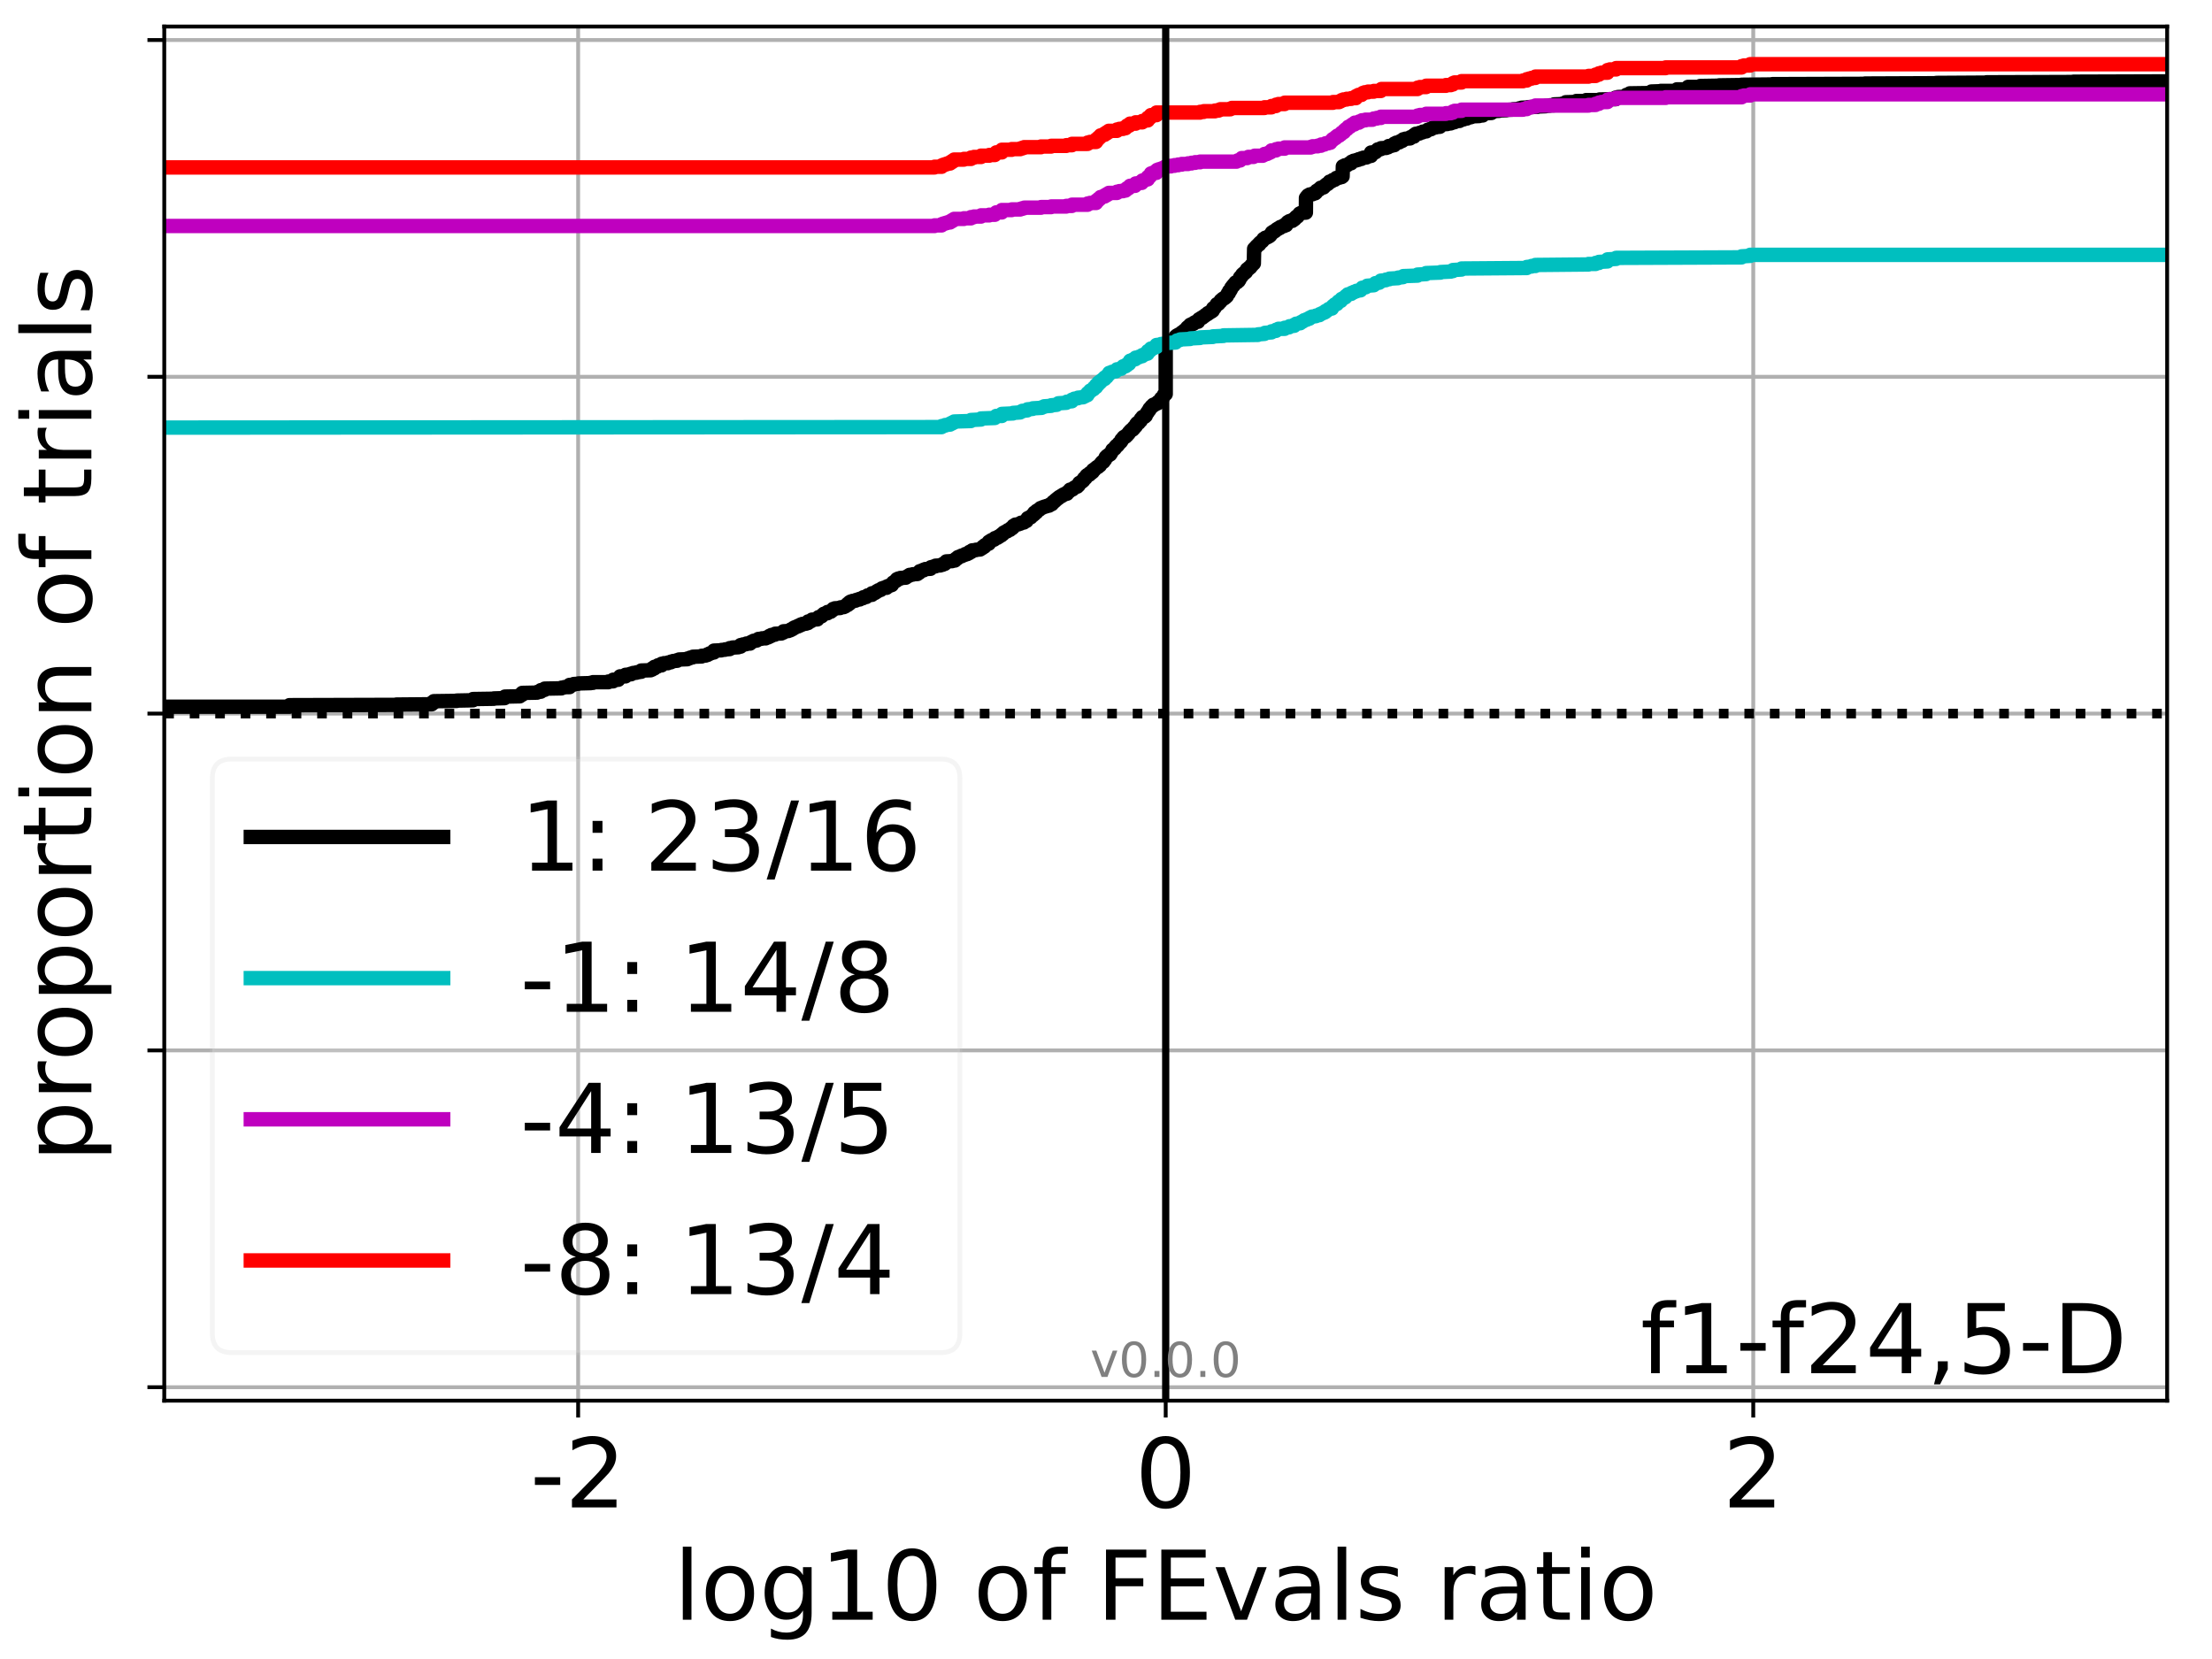 <?xml version="1.0" encoding="utf-8" standalone="no"?>
<!DOCTYPE svg PUBLIC "-//W3C//DTD SVG 1.1//EN"
  "http://www.w3.org/Graphics/SVG/1.1/DTD/svg11.dtd">
<!-- Created with matplotlib (http://matplotlib.org/) -->
<svg height="345pt" version="1.1" viewBox="0 0 460 345" width="460pt" xmlns="http://www.w3.org/2000/svg" xmlns:xlink="http://www.w3.org/1999/xlink">
 <defs>
  <style type="text/css">
*{stroke-linecap:butt;stroke-linejoin:round;}
  </style>
 </defs>
 <g id="figure_1">
  <g id="patch_1">
   <path d="M 0 345.6 
L 460.8 345.6 
L 460.8 0 
L 0 0 
z
" style="fill:#ffffff;"/>
  </g>
  <g id="axes_1">
   <g id="patch_2">
    <path d="M 34.16 291.28 
L 450.672 291.28 
L 450.672 5.52 
L 34.16 5.52 
z
" style="fill:#ffffff;"/>
   </g>
   <g id="matplotlib.axis_1">
    <g id="xtick_1">
     <g id="line2d_1">
      <path clip-path="url(#pae21852cec)" d="M 120.23 291.28 
L 120.23 5.52 
" style="fill:none;stroke:#b0b0b0;stroke-linecap:square;stroke-width:0.8;"/>
     </g>
     <g id="line2d_2">
      <defs>
       <path d="M 0 0 
L 0 3.5 
" id="mc15aceddc5" style="stroke:#000000;stroke-width:0.8;"/>
      </defs>
      <g>
       <use style="stroke:#000000;stroke-width:0.8;" x="120.23" xlink:href="#mc15aceddc5" y="291.28"/>
      </g>
     </g>
     <g id="text_1">
      <!-- -2 -->
      <defs>
       <path d="M 4.891 31.391 
L 31.203 31.391 
L 31.203 23.391 
L 4.891 23.391 
z
" id="DejaVuSans-2d"/>
       <path d="M 19.188 8.297 
L 53.609 8.297 
L 53.609 0 
L 7.328 0 
L 7.328 8.297 
Q 12.938 14.109 22.625 23.891 
Q 32.328 33.688 34.812 36.531 
Q 39.547 41.844 41.422 45.531 
Q 43.312 49.219 43.312 52.781 
Q 43.312 58.594 39.234 62.25 
Q 35.156 65.922 28.609 65.922 
Q 23.969 65.922 18.812 64.312 
Q 13.672 62.703 7.812 59.422 
L 7.812 69.391 
Q 13.766 71.781 18.938 73 
Q 24.125 74.219 28.422 74.219 
Q 39.75 74.219 46.484 68.547 
Q 53.219 62.891 53.219 53.422 
Q 53.219 48.922 51.531 44.891 
Q 49.859 40.875 45.406 35.406 
Q 44.188 33.984 37.641 27.219 
Q 31.109 20.453 19.188 8.297 
z
" id="DejaVuSans-32"/>
      </defs>
      <g transform="translate(110.26 313.477)scale(0.2 -0.2)">
       <use xlink:href="#DejaVuSans-2d"/>
       <use x="36.084" xlink:href="#DejaVuSans-32"/>
      </g>
     </g>
    </g>
    <g id="xtick_2">
     <g id="line2d_3">
      <path clip-path="url(#pae21852cec)" d="M 242.416 291.28 
L 242.416 5.52 
" style="fill:none;stroke:#b0b0b0;stroke-linecap:square;stroke-width:0.8;"/>
     </g>
     <g id="line2d_4">
      <g>
       <use style="stroke:#000000;stroke-width:0.8;" x="242.416" xlink:href="#mc15aceddc5" y="291.28"/>
      </g>
     </g>
     <g id="text_2">
      <!-- 0 -->
      <defs>
       <path d="M 31.781 66.406 
Q 24.172 66.406 20.328 58.906 
Q 16.5 51.422 16.5 36.375 
Q 16.5 21.391 20.328 13.891 
Q 24.172 6.391 31.781 6.391 
Q 39.453 6.391 43.281 13.891 
Q 47.125 21.391 47.125 36.375 
Q 47.125 51.422 43.281 58.906 
Q 39.453 66.406 31.781 66.406 
z
M 31.781 74.219 
Q 44.047 74.219 50.516 64.516 
Q 56.984 54.828 56.984 36.375 
Q 56.984 17.969 50.516 8.266 
Q 44.047 -1.422 31.781 -1.422 
Q 19.531 -1.422 13.062 8.266 
Q 6.594 17.969 6.594 36.375 
Q 6.594 54.828 13.062 64.516 
Q 19.531 74.219 31.781 74.219 
z
" id="DejaVuSans-30"/>
      </defs>
      <g transform="translate(236.054 313.477)scale(0.2 -0.2)">
       <use xlink:href="#DejaVuSans-30"/>
      </g>
     </g>
    </g>
    <g id="xtick_3">
     <g id="line2d_5">
      <path clip-path="url(#pae21852cec)" d="M 364.602 291.28 
L 364.602 5.52 
" style="fill:none;stroke:#b0b0b0;stroke-linecap:square;stroke-width:0.8;"/>
     </g>
     <g id="line2d_6">
      <g>
       <use style="stroke:#000000;stroke-width:0.8;" x="364.602" xlink:href="#mc15aceddc5" y="291.28"/>
      </g>
     </g>
     <g id="text_3">
      <!-- 2 -->
      <g transform="translate(358.239 313.477)scale(0.2 -0.2)">
       <use xlink:href="#DejaVuSans-32"/>
      </g>
     </g>
    </g>
    <g id="text_4">
     <!-- log10 of FEvals ratio -->
     <defs>
      <path d="M 9.422 75.984 
L 18.406 75.984 
L 18.406 0 
L 9.422 0 
z
" id="DejaVuSans-6c"/>
      <path d="M 30.609 48.391 
Q 23.391 48.391 19.188 42.75 
Q 14.984 37.109 14.984 27.297 
Q 14.984 17.484 19.156 11.844 
Q 23.344 6.203 30.609 6.203 
Q 37.797 6.203 41.984 11.859 
Q 46.188 17.531 46.188 27.297 
Q 46.188 37.016 41.984 42.703 
Q 37.797 48.391 30.609 48.391 
z
M 30.609 56 
Q 42.328 56 49.016 48.375 
Q 55.719 40.766 55.719 27.297 
Q 55.719 13.875 49.016 6.219 
Q 42.328 -1.422 30.609 -1.422 
Q 18.844 -1.422 12.172 6.219 
Q 5.516 13.875 5.516 27.297 
Q 5.516 40.766 12.172 48.375 
Q 18.844 56 30.609 56 
z
" id="DejaVuSans-6f"/>
      <path d="M 45.406 27.984 
Q 45.406 37.75 41.375 43.109 
Q 37.359 48.484 30.078 48.484 
Q 22.859 48.484 18.828 43.109 
Q 14.797 37.75 14.797 27.984 
Q 14.797 18.266 18.828 12.891 
Q 22.859 7.516 30.078 7.516 
Q 37.359 7.516 41.375 12.891 
Q 45.406 18.266 45.406 27.984 
z
M 54.391 6.781 
Q 54.391 -7.172 48.188 -13.984 
Q 42 -20.797 29.203 -20.797 
Q 24.469 -20.797 20.266 -20.094 
Q 16.062 -19.391 12.109 -17.922 
L 12.109 -9.188 
Q 16.062 -11.328 19.922 -12.344 
Q 23.781 -13.375 27.781 -13.375 
Q 36.625 -13.375 41.016 -8.766 
Q 45.406 -4.156 45.406 5.172 
L 45.406 9.625 
Q 42.625 4.781 38.281 2.391 
Q 33.938 0 27.875 0 
Q 17.828 0 11.672 7.656 
Q 5.516 15.328 5.516 27.984 
Q 5.516 40.672 11.672 48.328 
Q 17.828 56 27.875 56 
Q 33.938 56 38.281 53.609 
Q 42.625 51.219 45.406 46.391 
L 45.406 54.688 
L 54.391 54.688 
z
" id="DejaVuSans-67"/>
      <path d="M 12.406 8.297 
L 28.516 8.297 
L 28.516 63.922 
L 10.984 60.406 
L 10.984 69.391 
L 28.422 72.906 
L 38.281 72.906 
L 38.281 8.297 
L 54.391 8.297 
L 54.391 0 
L 12.406 0 
z
" id="DejaVuSans-31"/>
      <path id="DejaVuSans-20"/>
      <path d="M 37.109 75.984 
L 37.109 68.5 
L 28.516 68.5 
Q 23.688 68.5 21.797 66.547 
Q 19.922 64.594 19.922 59.516 
L 19.922 54.688 
L 34.719 54.688 
L 34.719 47.703 
L 19.922 47.703 
L 19.922 0 
L 10.891 0 
L 10.891 47.703 
L 2.297 47.703 
L 2.297 54.688 
L 10.891 54.688 
L 10.891 58.5 
Q 10.891 67.625 15.141 71.797 
Q 19.391 75.984 28.609 75.984 
z
" id="DejaVuSans-66"/>
      <path d="M 9.812 72.906 
L 51.703 72.906 
L 51.703 64.594 
L 19.672 64.594 
L 19.672 43.109 
L 48.578 43.109 
L 48.578 34.812 
L 19.672 34.812 
L 19.672 0 
L 9.812 0 
z
" id="DejaVuSans-46"/>
      <path d="M 9.812 72.906 
L 55.906 72.906 
L 55.906 64.594 
L 19.672 64.594 
L 19.672 43.016 
L 54.391 43.016 
L 54.391 34.719 
L 19.672 34.719 
L 19.672 8.297 
L 56.781 8.297 
L 56.781 0 
L 9.812 0 
z
" id="DejaVuSans-45"/>
      <path d="M 2.984 54.688 
L 12.5 54.688 
L 29.594 8.797 
L 46.688 54.688 
L 56.203 54.688 
L 35.688 0 
L 23.484 0 
z
" id="DejaVuSans-76"/>
      <path d="M 34.281 27.484 
Q 23.391 27.484 19.188 25 
Q 14.984 22.516 14.984 16.5 
Q 14.984 11.719 18.141 8.906 
Q 21.297 6.109 26.703 6.109 
Q 34.188 6.109 38.703 11.406 
Q 43.219 16.703 43.219 25.484 
L 43.219 27.484 
z
M 52.203 31.203 
L 52.203 0 
L 43.219 0 
L 43.219 8.297 
Q 40.141 3.328 35.547 0.953 
Q 30.953 -1.422 24.312 -1.422 
Q 15.922 -1.422 10.953 3.297 
Q 6 8.016 6 15.922 
Q 6 25.141 12.172 29.828 
Q 18.359 34.516 30.609 34.516 
L 43.219 34.516 
L 43.219 35.406 
Q 43.219 41.609 39.141 45 
Q 35.062 48.391 27.688 48.391 
Q 23 48.391 18.547 47.266 
Q 14.109 46.141 10.016 43.891 
L 10.016 52.203 
Q 14.938 54.109 19.578 55.047 
Q 24.219 56 28.609 56 
Q 40.484 56 46.344 49.844 
Q 52.203 43.703 52.203 31.203 
z
" id="DejaVuSans-61"/>
      <path d="M 44.281 53.078 
L 44.281 44.578 
Q 40.484 46.531 36.375 47.5 
Q 32.281 48.484 27.875 48.484 
Q 21.188 48.484 17.844 46.438 
Q 14.5 44.391 14.5 40.281 
Q 14.5 37.156 16.891 35.375 
Q 19.281 33.594 26.516 31.984 
L 29.594 31.297 
Q 39.156 29.25 43.188 25.516 
Q 47.219 21.781 47.219 15.094 
Q 47.219 7.469 41.188 3.016 
Q 35.156 -1.422 24.609 -1.422 
Q 20.219 -1.422 15.453 -0.562 
Q 10.688 0.297 5.422 2 
L 5.422 11.281 
Q 10.406 8.688 15.234 7.391 
Q 20.062 6.109 24.812 6.109 
Q 31.156 6.109 34.562 8.281 
Q 37.984 10.453 37.984 14.406 
Q 37.984 18.062 35.516 20.016 
Q 33.062 21.969 24.703 23.781 
L 21.578 24.516 
Q 13.234 26.266 9.516 29.906 
Q 5.812 33.547 5.812 39.891 
Q 5.812 47.609 11.281 51.797 
Q 16.75 56 26.812 56 
Q 31.781 56 36.172 55.266 
Q 40.578 54.547 44.281 53.078 
z
" id="DejaVuSans-73"/>
      <path d="M 41.109 46.297 
Q 39.594 47.172 37.812 47.578 
Q 36.031 48 33.891 48 
Q 26.266 48 22.188 43.047 
Q 18.109 38.094 18.109 28.812 
L 18.109 0 
L 9.078 0 
L 9.078 54.688 
L 18.109 54.688 
L 18.109 46.188 
Q 20.953 51.172 25.484 53.578 
Q 30.031 56 36.531 56 
Q 37.453 56 38.578 55.875 
Q 39.703 55.766 41.062 55.516 
z
" id="DejaVuSans-72"/>
      <path d="M 18.312 70.219 
L 18.312 54.688 
L 36.812 54.688 
L 36.812 47.703 
L 18.312 47.703 
L 18.312 18.016 
Q 18.312 11.328 20.141 9.422 
Q 21.969 7.516 27.594 7.516 
L 36.812 7.516 
L 36.812 0 
L 27.594 0 
Q 17.188 0 13.234 3.875 
Q 9.281 7.766 9.281 18.016 
L 9.281 47.703 
L 2.688 47.703 
L 2.688 54.688 
L 9.281 54.688 
L 9.281 70.219 
z
" id="DejaVuSans-74"/>
      <path d="M 9.422 54.688 
L 18.406 54.688 
L 18.406 0 
L 9.422 0 
z
M 9.422 75.984 
L 18.406 75.984 
L 18.406 64.594 
L 9.422 64.594 
z
" id="DejaVuSans-69"/>
     </defs>
     <g transform="translate(140.111 336.833)scale(0.2 -0.2)">
      <use xlink:href="#DejaVuSans-6c"/>
      <use x="27.783" xlink:href="#DejaVuSans-6f"/>
      <use x="88.965" xlink:href="#DejaVuSans-67"/>
      <use x="152.441" xlink:href="#DejaVuSans-31"/>
      <use x="216.064" xlink:href="#DejaVuSans-30"/>
      <use x="279.688" xlink:href="#DejaVuSans-20"/>
      <use x="311.475" xlink:href="#DejaVuSans-6f"/>
      <use x="372.656" xlink:href="#DejaVuSans-66"/>
      <use x="407.861" xlink:href="#DejaVuSans-20"/>
      <use x="439.648" xlink:href="#DejaVuSans-46"/>
      <use x="497.168" xlink:href="#DejaVuSans-45"/>
      <use x="560.352" xlink:href="#DejaVuSans-76"/>
      <use x="619.531" xlink:href="#DejaVuSans-61"/>
      <use x="680.811" xlink:href="#DejaVuSans-6c"/>
      <use x="708.594" xlink:href="#DejaVuSans-73"/>
      <use x="760.693" xlink:href="#DejaVuSans-20"/>
      <use x="792.48" xlink:href="#DejaVuSans-72"/>
      <use x="833.594" xlink:href="#DejaVuSans-61"/>
      <use x="894.873" xlink:href="#DejaVuSans-74"/>
      <use x="934.082" xlink:href="#DejaVuSans-69"/>
      <use x="961.865" xlink:href="#DejaVuSans-6f"/>
     </g>
    </g>
   </g>
   <g id="matplotlib.axis_2">
    <g id="ytick_1">
     <g id="line2d_7">
      <path clip-path="url(#pae21852cec)" d="M 34.16 288.478 
L 450.672 288.478 
" style="fill:none;stroke:#b0b0b0;stroke-linecap:square;stroke-width:0.8;"/>
     </g>
     <g id="line2d_8">
      <defs>
       <path d="M 0 0 
L -3.5 0 
" id="m5c011d29ac" style="stroke:#000000;stroke-width:0.8;"/>
      </defs>
      <g>
       <use style="stroke:#000000;stroke-width:0.8;" x="34.16" xlink:href="#m5c011d29ac" y="288.478"/>
      </g>
     </g>
    </g>
    <g id="ytick_2">
     <g id="line2d_9">
      <path clip-path="url(#pae21852cec)" d="M 34.16 218.439 
L 450.672 218.439 
" style="fill:none;stroke:#b0b0b0;stroke-linecap:square;stroke-width:0.8;"/>
     </g>
     <g id="line2d_10">
      <g>
       <use style="stroke:#000000;stroke-width:0.8;" x="34.16" xlink:href="#m5c011d29ac" y="218.439"/>
      </g>
     </g>
    </g>
    <g id="ytick_3">
     <g id="line2d_11">
      <path clip-path="url(#pae21852cec)" d="M 34.16 148.4 
L 450.672 148.4 
" style="fill:none;stroke:#b0b0b0;stroke-linecap:square;stroke-width:0.8;"/>
     </g>
     <g id="line2d_12">
      <g>
       <use style="stroke:#000000;stroke-width:0.8;" x="34.16" xlink:href="#m5c011d29ac" y="148.4"/>
      </g>
     </g>
    </g>
    <g id="ytick_4">
     <g id="line2d_13">
      <path clip-path="url(#pae21852cec)" d="M 34.16 78.361 
L 450.672 78.361 
" style="fill:none;stroke:#b0b0b0;stroke-linecap:square;stroke-width:0.8;"/>
     </g>
     <g id="line2d_14">
      <g>
       <use style="stroke:#000000;stroke-width:0.8;" x="34.16" xlink:href="#m5c011d29ac" y="78.361"/>
      </g>
     </g>
    </g>
    <g id="ytick_5">
     <g id="line2d_15">
      <path clip-path="url(#pae21852cec)" d="M 34.16 8.322 
L 450.672 8.322 
" style="fill:none;stroke:#b0b0b0;stroke-linecap:square;stroke-width:0.8;"/>
     </g>
     <g id="line2d_16">
      <g>
       <use style="stroke:#000000;stroke-width:0.8;" x="34.16" xlink:href="#m5c011d29ac" y="8.322"/>
      </g>
     </g>
    </g>
    <g id="text_5">
     <!-- proportion of trials -->
     <defs>
      <path d="M 18.109 8.203 
L 18.109 -20.797 
L 9.078 -20.797 
L 9.078 54.688 
L 18.109 54.688 
L 18.109 46.391 
Q 20.953 51.266 25.266 53.625 
Q 29.594 56 35.594 56 
Q 45.562 56 51.781 48.094 
Q 58.016 40.188 58.016 27.297 
Q 58.016 14.406 51.781 6.484 
Q 45.562 -1.422 35.594 -1.422 
Q 29.594 -1.422 25.266 0.953 
Q 20.953 3.328 18.109 8.203 
z
M 48.688 27.297 
Q 48.688 37.203 44.609 42.844 
Q 40.531 48.484 33.406 48.484 
Q 26.266 48.484 22.188 42.844 
Q 18.109 37.203 18.109 27.297 
Q 18.109 17.391 22.188 11.75 
Q 26.266 6.109 33.406 6.109 
Q 40.531 6.109 44.609 11.75 
Q 48.688 17.391 48.688 27.297 
z
" id="DejaVuSans-70"/>
      <path d="M 54.891 33.016 
L 54.891 0 
L 45.906 0 
L 45.906 32.719 
Q 45.906 40.484 42.875 44.328 
Q 39.844 48.188 33.797 48.188 
Q 26.516 48.188 22.312 43.547 
Q 18.109 38.922 18.109 30.906 
L 18.109 0 
L 9.078 0 
L 9.078 54.688 
L 18.109 54.688 
L 18.109 46.188 
Q 21.344 51.125 25.703 53.562 
Q 30.078 56 35.797 56 
Q 45.219 56 50.047 50.172 
Q 54.891 44.344 54.891 33.016 
z
" id="DejaVuSans-6e"/>
     </defs>
     <g transform="translate(19.001 241.628)rotate(-90)scale(0.2 -0.2)">
      <use xlink:href="#DejaVuSans-70"/>
      <use x="63.477" xlink:href="#DejaVuSans-72"/>
      <use x="104.559" xlink:href="#DejaVuSans-6f"/>
      <use x="165.74" xlink:href="#DejaVuSans-70"/>
      <use x="229.217" xlink:href="#DejaVuSans-6f"/>
      <use x="290.398" xlink:href="#DejaVuSans-72"/>
      <use x="331.512" xlink:href="#DejaVuSans-74"/>
      <use x="370.721" xlink:href="#DejaVuSans-69"/>
      <use x="398.504" xlink:href="#DejaVuSans-6f"/>
      <use x="459.686" xlink:href="#DejaVuSans-6e"/>
      <use x="523.064" xlink:href="#DejaVuSans-20"/>
      <use x="554.852" xlink:href="#DejaVuSans-6f"/>
      <use x="616.033" xlink:href="#DejaVuSans-66"/>
      <use x="651.238" xlink:href="#DejaVuSans-20"/>
      <use x="683.025" xlink:href="#DejaVuSans-74"/>
      <use x="722.234" xlink:href="#DejaVuSans-72"/>
      <use x="763.348" xlink:href="#DejaVuSans-69"/>
      <use x="791.131" xlink:href="#DejaVuSans-61"/>
      <use x="852.41" xlink:href="#DejaVuSans-6c"/>
      <use x="880.193" xlink:href="#DejaVuSans-73"/>
     </g>
    </g>
   </g>
   <g id="line2d_17">
    <path clip-path="url(#pae21852cec)" d="M 34.16 146.966 
L 60.193 146.966 
L 60.193 146.902 
L 60.193 146.647 
L 82.408 146.583 
L 82.408 146.52 
L 89.787 146.456 
L 89.787 146.137 
L 90.212 146.137 
L 90.212 146.073 
L 90.212 145.818 
L 94.981 145.755 
L 94.981 145.691 
L 98.363 145.627 
L 98.363 145.372 
L 102.693 145.308 
L 102.693 145.245 
L 104.932 145.181 
L 105.006 144.862 
L 108.094 144.798 
L 108.178 144.48 
L 108.603 144.48 
L 108.603 144.416 
L 108.603 144.097 
L 111.685 144.034 
L 111.685 143.906 
L 112.465 143.842 
L 112.465 143.524 
L 113.269 143.46 
L 113.269 143.205 
L 116.754 143.141 
L 116.754 143.014 
L 117.382 142.95 
L 117.382 142.886 
L 118.435 142.886 
L 118.435 142.822 
L 118.435 142.44 
L 119.318 142.376 
L 119.318 142.249 
L 120.319 142.185 
L 120.319 142.121 
L 122.83 142.057 
L 122.83 141.994 
L 123.322 141.994 
L 123.322 141.93 
L 123.322 141.866 
L 126.485 141.866 
L 126.485 141.802 
L 126.485 141.739 
L 127.512 141.675 
L 127.512 141.356 
L 128.58 141.356 
L 128.58 141.292 
L 128.58 141.038 
L 128.946 140.974 
L 128.946 140.655 
L 130.076 140.655 
L 130.076 140.591 
L 130.076 140.336 
L 130.856 140.273 
L 130.856 140.209 
L 131.255 140.209 
L 131.255 140.145 
L 131.255 140.081 
L 131.66 140.018 
L 131.66 140.018 
L 131.66 139.954 
L 132.349 139.89 
L 132.349 139.826 
L 132.914 139.763 
L 132.914 139.699 
L 133.345 139.699 
L 133.345 139.635 
L 133.345 139.444 
L 135.3 139.38 
L 135.3 139.253 
L 135.614 139.253 
L 135.614 139.189 
L 135.614 138.998 
L 136.092 138.998 
L 136.092 138.934 
L 136.092 138.679 
L 136.744 138.615 
L 136.826 138.36 
L 137.581 138.36 
L 137.581 138.297 
L 137.581 138.042 
L 138.096 137.978 
L 138.096 137.914 
L 138.888 137.914 
L 138.888 137.85 
L 138.888 137.787 
L 139.521 137.723 
L 139.521 137.595 
L 139.982 137.532 
L 139.982 137.468 
L 140.833 137.404 
L 140.833 137.277 
L 141.221 137.213 
L 141.221 137.149 
L 142.933 137.085 
L 142.933 136.958 
L 143.406 136.894 
L 143.501 136.767 
L 144.049 136.703 
L 144.103 136.575 
L 145.903 136.512 
L 145.903 136.384 
L 146.747 136.32 
L 146.747 136.257 
L 147.154 136.193 
L 147.154 136.065 
L 147.522 136.002 
L 147.584 135.874 
L 147.981 135.81 
L 147.981 135.747 
L 148.466 135.683 
L 148.466 135.301 
L 149.993 135.237 
L 149.993 135.173 
L 150.796 135.109 
L 150.796 135.046 
L 151.736 134.982 
L 151.736 134.791 
L 152.341 134.727 
L 152.341 134.663 
L 153.535 134.599 
L 153.535 134.536 
L 154.005 134.472 
L 154.005 134.153 
L 154.483 134.153 
L 154.483 134.089 
L 154.483 134.026 
L 155.167 133.962 
L 155.217 133.834 
L 155.971 133.834 
L 155.971 133.771 
L 156.074 133.579 
L 156.314 133.516 
L 156.314 133.452 
L 156.661 133.388 
L 156.706 133.261 
L 157.368 133.197 
L 157.368 133.069 
L 157.708 133.006 
L 157.708 132.878 
L 158.466 132.814 
L 158.466 132.751 
L 159.224 132.751 
L 159.224 132.687 
L 159.224 132.623 
L 159.723 132.56 
L 159.723 132.496 
L 160.005 132.432 
L 160.005 132.241 
L 160.404 132.241 
L 160.404 132.177 
L 160.404 132.05 
L 161.137 131.986 
L 161.192 131.795 
L 162.494 131.731 
L 162.494 131.603 
L 162.932 131.54 
L 162.932 131.285 
L 163.947 131.221 
L 163.947 131.157 
L 164.293 131.093 
L 164.293 131.03 
L 164.449 131.03 
L 164.449 130.966 
L 164.449 130.902 
L 164.822 130.838 
L 164.899 130.711 
L 165.001 130.711 
L 165.001 130.647 
L 165.001 130.583 
L 165.241 130.583 
L 165.241 130.52 
L 165.241 130.456 
L 165.565 130.392 
L 165.565 130.328 
L 165.975 130.265 
L 165.975 130.137 
L 166.417 130.073 
L 166.517 129.882 
L 166.857 129.882 
L 166.857 129.818 
L 166.857 129.755 
L 167.638 129.691 
L 167.638 129.564 
L 168.037 129.564 
L 168.037 129.5 
L 168.037 129.245 
L 168.669 129.181 
L 168.669 129.181 
L 168.669 129.117 
L 168.853 129.054 
L 168.853 128.862 
L 169.982 128.799 
L 170.065 128.544 
L 170.127 128.544 
L 170.127 128.48 
L 170.214 128.352 
L 170.565 128.289 
L 170.565 128.225 
L 170.862 128.161 
L 170.936 128.034 
L 171.011 128.034 
L 171.011 127.97 
L 171.011 127.906 
L 171.216 127.842 
L 171.216 127.842 
L 171.31 127.651 
L 171.648 127.587 
L 171.648 127.524 
L 172.082 127.524 
L 172.082 127.46 
L 172.082 127.269 
L 172.778 127.205 
L 172.874 127.014 
L 172.985 126.95 
L 172.985 126.886 
L 173.197 126.886 
L 173.197 126.823 
L 173.252 126.631 
L 173.608 126.568 
L 173.608 126.504 
L 174.704 126.44 
L 174.773 126.313 
L 175.471 126.249 
L 175.471 126.185 
L 175.759 126.121 
L 175.759 125.994 
L 176.047 125.93 
L 176.148 125.803 
L 176.302 125.803 
L 176.302 125.739 
L 176.302 125.548 
L 176.65 125.548 
L 176.65 125.484 
L 176.671 125.229 
L 176.891 125.165 
L 176.891 125.101 
L 177.278 125.101 
L 177.278 125.038 
L 177.278 124.974 
L 177.922 124.91 
L 178.002 124.783 
L 178.435 124.719 
L 178.435 124.655 
L 178.794 124.655 
L 178.794 124.591 
L 178.794 124.528 
L 179.2 124.464 
L 179.2 124.4 
L 179.446 124.4 
L 179.446 124.336 
L 179.528 124.209 
L 180.155 124.145 
L 180.253 124.018 
L 180.41 123.954 
L 180.41 123.827 
L 180.885 123.763 
L 180.885 123.699 
L 181.323 123.699 
L 181.323 123.635 
L 181.323 123.38 
L 181.963 123.317 
L 182.057 123.189 
L 182.268 123.125 
L 182.337 122.934 
L 182.684 122.87 
L 182.684 122.743 
L 183.154 122.679 
L 183.197 122.552 
L 183.392 122.488 
L 183.392 122.36 
L 183.774 122.297 
L 183.774 122.233 
L 184.365 122.233 
L 184.365 122.169 
L 184.401 121.978 
L 184.706 121.914 
L 184.706 121.85 
L 185.12 121.787 
L 185.12 121.723 
L 185.462 121.659 
L 185.544 121.468 
L 185.635 121.404 
L 185.71 121.149 
L 185.912 121.086 
L 186.018 120.958 
L 186.161 120.894 
L 186.161 120.831 
L 186.413 120.767 
L 186.517 120.448 
L 186.794 120.384 
L 186.794 120.321 
L 187.244 120.321 
L 187.244 120.257 
L 187.244 120.193 
L 188.373 120.129 
L 188.373 120.002 
L 188.631 119.938 
L 188.631 119.874 
L 188.872 119.811 
L 188.956 119.683 
L 189.153 119.683 
L 189.153 119.619 
L 189.153 119.556 
L 189.81 119.492 
L 189.81 119.428 
L 190.787 119.364 
L 190.884 119.173 
L 191.168 119.109 
L 191.265 118.791 
L 191.643 118.727 
L 191.643 118.663 
L 192.081 118.599 
L 192.081 118.472 
L 192.429 118.408 
L 192.429 118.344 
L 193.498 118.281 
L 193.582 117.962 
L 194.047 117.898 
L 194.047 117.835 
L 194.545 117.771 
L 194.545 117.643 
L 195.54 117.58 
L 195.54 117.516 
L 196.006 117.452 
L 196.111 117.261 
L 196.475 117.261 
L 196.475 117.197 
L 196.535 117.07 
L 196.786 117.006 
L 196.786 116.751 
L 198.002 116.687 
L 198.002 116.623 
L 198.58 116.56 
L 198.673 116.432 
L 198.706 116.432 
L 198.706 116.368 
L 198.801 116.177 
L 199.131 116.113 
L 199.213 115.858 
L 199.549 115.795 
L 199.549 115.731 
L 199.981 115.667 
L 199.981 115.54 
L 200.403 115.476 
L 200.403 115.412 
L 200.744 115.349 
L 200.744 115.221 
L 201.157 115.221 
L 201.157 115.157 
L 201.157 115.094 
L 201.545 115.03 
L 201.602 114.775 
L 201.979 114.775 
L 201.979 114.711 
L 202.023 114.584 
L 202.165 114.52 
L 202.165 114.456 
L 202.955 114.392 
L 202.955 114.329 
L 203.823 114.265 
L 203.839 114.137 
L 204.026 114.137 
L 204.026 114.074 
L 204.026 114.01 
L 204.34 113.946 
L 204.408 113.691 
L 204.722 113.691 
L 204.722 113.627 
L 204.818 113.372 
L 205.116 113.309 
L 205.142 113.181 
L 205.505 113.117 
L 205.505 113.054 
L 205.634 113.054 
L 205.634 112.99 
L 205.634 112.671 
L 206.028 112.607 
L 206.028 112.416 
L 206.268 112.416 
L 206.268 112.353 
L 206.268 112.289 
L 206.738 112.225 
L 206.832 112.098 
L 206.869 112.098 
L 206.869 112.034 
L 206.908 111.906 
L 207.412 111.843 
L 207.508 111.651 
L 207.729 111.651 
L 207.729 111.588 
L 207.729 111.524 
L 207.982 111.46 
L 207.982 111.396 
L 208.246 111.333 
L 208.271 111.141 
L 208.564 111.078 
L 208.615 110.886 
L 208.721 110.823 
L 208.721 110.759 
L 208.979 110.695 
L 209.074 110.568 
L 209.431 110.504 
L 209.524 110.376 
L 209.602 110.313 
L 209.602 110.249 
L 210.029 110.185 
L 210.138 109.994 
L 210.208 109.994 
L 210.208 109.93 
L 210.208 109.866 
L 210.472 109.866 
L 210.472 109.803 
L 210.472 109.739 
L 210.687 109.675 
L 210.739 109.357 
L 211.068 109.293 
L 211.144 109.102 
L 211.772 109.038 
L 211.772 108.974 
L 212.157 108.91 
L 212.157 108.847 
L 212.302 108.847 
L 212.302 108.783 
L 212.302 108.719 
L 212.925 108.655 
L 212.948 108.528 
L 213.138 108.464 
L 213.138 108.4 
L 213.465 108.337 
L 213.564 108.082 
L 213.649 108.082 
L 213.649 108.018 
L 213.713 107.763 
L 213.965 107.699 
L 213.965 107.635 
L 214.362 107.572 
L 214.469 107.38 
L 214.581 107.317 
L 214.628 107.189 
L 214.784 107.189 
L 214.784 107.125 
L 214.808 106.998 
L 215.098 106.934 
L 215.098 106.616 
L 215.525 106.552 
L 215.576 106.233 
L 215.885 106.169 
L 215.9 106.042 
L 216.178 105.978 
L 216.178 105.851 
L 216.392 105.787 
L 216.392 105.787 
L 216.392 105.659 
L 216.763 105.596 
L 216.87 105.468 
L 217.235 105.404 
L 217.235 105.341 
L 217.662 105.277 
L 217.662 105.213 
L 218.155 105.149 
L 218.155 105.086 
L 218.371 105.022 
L 218.371 105.022 
L 218.382 104.894 
L 218.749 104.831 
L 218.789 104.639 
L 218.964 104.576 
L 219.004 104.384 
L 219.255 104.321 
L 219.255 104.257 
L 219.398 104.193 
L 219.466 104.002 
L 219.675 103.938 
L 219.699 103.811 
L 219.909 103.747 
L 219.935 103.62 
L 220.173 103.556 
L 220.264 103.365 
L 220.482 103.301 
L 220.482 103.237 
L 220.772 103.173 
L 220.791 103.046 
L 221.074 102.982 
L 221.097 102.855 
L 221.462 102.791 
L 221.496 102.663 
L 221.902 102.663 
L 221.902 102.6 
L 222.009 102.408 
L 222.106 102.345 
L 222.143 102.217 
L 222.417 102.153 
L 222.509 101.835 
L 223.06 101.771 
L 223.162 101.643 
L 223.209 101.643 
L 223.209 101.58 
L 223.318 101.452 
L 223.538 101.388 
L 223.638 101.261 
L 224.025 101.197 
L 224.025 101.006 
L 224.287 100.942 
L 224.386 100.56 
L 224.448 100.496 
L 224.448 100.432 
L 224.752 100.369 
L 224.837 100.177 
L 225.094 100.114 
L 225.115 99.986 
L 225.303 99.922 
L 225.307 99.731 
L 225.422 99.731 
L 225.422 99.667 
L 225.46 99.476 
L 225.754 99.412 
L 225.838 99.094 
L 225.915 99.03 
L 225.957 98.902 
L 226.115 98.839 
L 226.115 98.775 
L 226.554 98.711 
L 226.637 98.392 
L 227.006 98.329 
L 227.068 98.201 
L 227.238 98.138 
L 227.299 97.755 
L 227.612 97.691 
L 227.665 97.5 
L 227.824 97.436 
L 227.824 97.373 
L 227.95 97.309 
L 228.052 97.181 
L 228.337 97.118 
L 228.337 96.99 
L 228.511 96.926 
L 228.601 96.799 
L 228.73 96.799 
L 228.73 96.735 
L 228.813 96.608 
L 228.896 96.544 
L 228.963 96.353 
L 229.129 96.289 
L 229.177 96.098 
L 229.469 96.034 
L 229.469 95.906 
L 229.596 95.843 
L 229.64 95.651 
L 229.802 95.588 
L 229.893 95.205 
L 229.946 95.205 
L 229.946 95.142 
L 229.946 95.078 
L 230.134 95.014 
L 230.197 94.823 
L 230.48 94.759 
L 230.548 94.568 
L 230.872 94.504 
L 230.893 94.377 
L 230.999 94.313 
L 231.075 94.122 
L 231.143 94.058 
L 231.22 93.803 
L 231.3 93.739 
L 231.344 93.548 
L 231.576 93.484 
L 231.675 93.293 
L 231.822 93.293 
L 231.822 93.229 
L 231.919 92.974 
L 232.128 92.91 
L 232.136 92.719 
L 232.404 92.655 
L 232.475 92.464 
L 232.558 92.464 
L 232.558 92.4 
L 232.663 92.209 
L 232.819 92.146 
L 232.926 91.954 
L 233.086 91.891 
L 233.13 91.699 
L 233.219 91.699 
L 233.219 91.636 
L 233.219 91.444 
L 233.373 91.444 
L 233.373 91.381 
L 233.474 91.189 
L 233.549 91.126 
L 233.59 90.998 
L 233.713 90.934 
L 233.713 90.871 
L 234.094 90.807 
L 234.202 90.552 
L 234.359 90.552 
L 234.359 90.488 
L 234.359 90.424 
L 234.517 90.361 
L 234.56 90.233 
L 234.698 90.169 
L 234.783 89.914 
L 234.916 89.851 
L 235.019 89.723 
L 235.065 89.659 
L 235.065 89.596 
L 235.256 89.532 
L 235.27 89.405 
L 235.564 89.341 
L 235.575 89.15 
L 235.748 89.15 
L 235.748 89.086 
L 235.783 88.895 
L 236.017 88.831 
L 236.104 88.703 
L 236.194 88.64 
L 236.261 88.257 
L 236.399 88.193 
L 236.46 88.002 
L 236.809 87.938 
L 236.852 87.683 
L 237.014 87.62 
L 237.014 87.556 
L 237.213 87.492 
L 237.265 87.11 
L 237.454 87.046 
L 237.497 86.855 
L 237.579 86.855 
L 237.579 86.791 
L 237.579 86.727 
L 238.057 86.663 
L 238.057 86.536 
L 238.268 86.472 
L 238.351 86.154 
L 238.38 86.154 
L 238.38 86.09 
L 238.46 85.962 
L 238.565 85.899 
L 238.58 85.771 
L 238.708 85.707 
L 238.797 85.452 
L 238.848 85.389 
L 238.935 85.261 
L 239.024 85.261 
L 239.024 85.197 
L 239.056 85.006 
L 239.208 84.942 
L 239.291 84.751 
L 239.38 84.751 
L 239.38 84.687 
L 239.488 84.496 
L 239.754 84.432 
L 239.827 84.177 
L 240.234 84.114 
L 240.258 83.986 
L 240.623 83.922 
L 240.623 83.859 
L 240.763 83.859 
L 240.763 83.795 
L 240.791 83.604 
L 241.18 83.54 
L 241.237 83.349 
L 241.298 83.285 
L 241.36 83.094 
L 241.485 83.094 
L 241.485 83.03 
L 241.485 82.839 
L 241.708 82.775 
L 241.731 82.648 
L 241.853 82.648 
L 241.853 82.584 
L 241.944 82.329 
L 242.034 82.265 
L 242.065 82.074 
L 242.237 82.074 
L 242.237 82.01 
L 242.237 81.946 
L 242.416 81.946 
L 242.416 81.883 
L 242.416 71.429 
L 242.92 71.365 
L 242.979 71.237 
L 243.43 71.174 
L 243.512 71.046 
L 243.803 70.982 
L 243.904 70.727 
L 244.014 70.727 
L 244.014 70.664 
L 244.014 70.6 
L 244.135 70.536 
L 244.135 70.472 
L 244.247 70.472 
L 244.247 70.409 
L 244.247 70.345 
L 244.447 70.281 
L 244.506 69.962 
L 244.725 69.899 
L 244.738 69.771 
L 244.982 69.707 
L 245.078 69.58 
L 245.353 69.516 
L 245.353 69.452 
L 245.657 69.389 
L 245.681 69.198 
L 245.851 69.134 
L 245.851 69.07 
L 246.213 69.006 
L 246.241 68.815 
L 246.341 68.815 
L 246.341 68.751 
L 246.341 68.688 
L 246.622 68.624 
L 246.728 68.496 
L 246.799 68.433 
L 246.902 68.114 
L 247.121 68.05 
L 247.121 67.923 
L 247.27 67.859 
L 247.36 67.731 
L 247.485 67.668 
L 247.52 67.54 
L 247.792 67.476 
L 247.792 67.413 
L 248.179 67.349 
L 248.184 67.221 
L 248.351 67.158 
L 248.351 67.094 
L 248.6 67.03 
L 248.6 66.966 
L 249.149 66.903 
L 249.23 66.648 
L 249.296 66.584 
L 249.335 66.393 
L 249.61 66.329 
L 249.61 66.265 
L 249.743 66.202 
L 249.743 66.138 
L 250.049 66.074 
L 250.157 65.883 
L 250.386 65.819 
L 250.495 65.692 
L 250.638 65.628 
L 250.688 65.5 
L 250.928 65.437 
L 250.928 65.373 
L 251.146 65.309 
L 251.188 65.118 
L 251.517 65.054 
L 251.62 64.863 
L 251.946 64.799 
L 251.991 64.672 
L 252.2 64.608 
L 252.289 64.098 
L 252.58 64.034 
L 252.684 63.779 
L 252.788 63.715 
L 252.896 63.524 
L 252.976 63.461 
L 253.042 63.269 
L 253.363 63.206 
L 253.363 63.142 
L 253.49 63.078 
L 253.508 62.951 
L 253.641 62.887 
L 253.679 62.759 
L 253.846 62.696 
L 253.853 62.504 
L 254.032 62.441 
L 254.139 62.249 
L 254.3 62.186 
L 254.3 62.122 
L 254.588 62.058 
L 254.588 61.931 
L 254.847 61.867 
L 254.958 61.676 
L 255.123 61.612 
L 255.231 61.357 
L 255.255 61.293 
L 255.327 61.038 
L 255.537 60.974 
L 255.613 60.528 
L 255.819 60.465 
L 255.884 60.273 
L 255.969 60.21 
L 256.066 59.827 
L 256.15 59.763 
L 256.219 59.636 
L 256.355 59.572 
L 256.355 59.445 
L 256.533 59.381 
L 256.627 59.126 
L 256.767 59.062 
L 256.843 58.935 
L 256.893 58.871 
L 256.934 58.743 
L 257.296 58.68 
L 257.356 58.488 
L 257.587 58.425 
L 257.617 58.233 
L 257.75 58.17 
L 257.856 57.724 
L 257.955 57.724 
L 257.955 57.66 
L 257.955 57.596 
L 258.133 57.532 
L 258.243 57.405 
L 258.278 57.341 
L 258.348 57.086 
L 258.529 57.022 
L 258.549 56.895 
L 258.791 56.831 
L 258.86 56.64 
L 259.094 56.576 
L 259.187 56.257 
L 259.255 56.194 
L 259.325 56.002 
L 259.623 55.939 
L 259.726 55.684 
L 260.012 55.62 
L 260.049 55.492 
L 260.152 55.429 
L 260.229 55.174 
L 260.43 55.11 
L 260.489 54.855 
L 260.742 54.791 
L 260.807 51.732 
L 260.933 51.668 
L 260.993 51.54 
L 261.189 51.477 
L 261.278 51.222 
L 261.446 51.158 
L 261.446 51.094 
L 261.595 51.03 
L 261.604 50.903 
L 261.864 50.839 
L 261.969 50.52 
L 262.17 50.457 
L 262.191 50.329 
L 262.377 50.265 
L 262.377 50.202 
L 262.531 50.138 
L 262.585 49.947 
L 262.721 49.883 
L 262.758 49.692 
L 263.047 49.628 
L 263.139 49.437 
L 263.511 49.373 
L 263.511 49.309 
L 263.761 49.246 
L 263.761 49.182 
L 263.978 49.118 
L 263.978 49.054 
L 264.135 48.991 
L 264.242 48.736 
L 264.393 48.672 
L 264.498 48.353 
L 264.732 48.289 
L 264.777 48.162 
L 265.112 48.098 
L 265.119 47.971 
L 265.343 47.907 
L 265.361 47.779 
L 265.528 47.716 
L 265.528 47.652 
L 265.832 47.588 
L 265.842 47.461 
L 266.199 47.397 
L 266.252 47.206 
L 266.589 47.142 
L 266.589 47.078 
L 267.005 47.014 
L 267.049 46.823 
L 267.475 46.823 
L 267.475 46.759 
L 267.552 46.441 
L 267.737 46.377 
L 267.791 46.186 
L 268.065 46.122 
L 268.114 45.995 
L 268.743 45.931 
L 268.754 45.74 
L 269.025 45.74 
L 269.025 45.676 
L 269.025 45.612 
L 269.272 45.548 
L 269.361 45.293 
L 269.447 45.293 
L 269.447 45.23 
L 269.543 45.102 
L 269.843 45.038 
L 269.869 44.847 
L 270.005 44.783 
L 270.081 44.656 
L 270.217 44.592 
L 270.27 44.401 
L 270.532 44.337 
L 270.532 44.273 
L 271.565 44.21 
L 271.589 41.15 
L 271.705 41.15 
L 271.705 41.086 
L 271.774 40.895 
L 271.946 40.831 
L 271.997 40.64 
L 272.336 40.576 
L 272.344 40.449 
L 272.974 40.385 
L 272.999 40.258 
L 273.514 40.194 
L 273.554 40.066 
L 273.656 40.066 
L 273.656 40.003 
L 273.718 39.811 
L 273.796 39.748 
L 273.796 39.684 
L 274.012 39.62 
L 274.012 39.556 
L 274.23 39.493 
L 274.23 39.429 
L 274.36 39.429 
L 274.36 39.365 
L 274.36 39.301 
L 274.534 39.238 
L 274.638 39.046 
L 275.234 38.983 
L 275.291 38.791 
L 275.489 38.728 
L 275.595 38.536 
L 275.747 38.473 
L 275.831 38.345 
L 276.09 38.281 
L 276.09 38.218 
L 276.246 38.154 
L 276.34 37.963 
L 276.425 37.963 
L 276.425 37.899 
L 276.491 37.772 
L 276.902 37.708 
L 276.902 37.644 
L 277.123 37.58 
L 277.14 37.453 
L 277.576 37.389 
L 277.641 37.262 
L 277.878 37.198 
L 277.903 37.007 
L 278.565 36.943 
L 278.565 36.879 
L 279.032 36.815 
L 279.032 36.752 
L 279.198 36.688 
L 279.257 34.584 
L 279.561 34.521 
L 279.654 34.393 
L 280.205 34.329 
L 280.304 34.202 
L 280.474 34.138 
L 280.558 34.011 
L 280.977 33.947 
L 281.078 33.628 
L 281.41 33.564 
L 281.49 33.437 
L 281.993 33.373 
L 281.993 33.309 
L 282.463 33.246 
L 282.532 33.118 
L 283.09 33.054 
L 283.115 32.927 
L 283.506 32.863 
L 283.506 32.799 
L 284.175 32.736 
L 284.175 32.672 
L 284.455 32.608 
L 284.455 32.544 
L 284.731 32.481 
L 284.731 32.417 
L 285.118 32.417 
L 285.118 32.353 
L 285.118 31.716 
L 286.049 31.652 
L 286.078 31.525 
L 286.262 31.461 
L 286.36 31.206 
L 286.503 31.142 
L 286.503 31.078 
L 287.144 31.015 
L 287.183 30.823 
L 288.285 30.76 
L 288.357 30.632 
L 288.661 30.632 
L 288.661 30.568 
L 288.769 30.377 
L 289.422 30.313 
L 289.422 30.25 
L 289.955 30.186 
L 289.955 29.867 
L 290.269 29.867 
L 290.269 29.803 
L 290.337 29.676 
L 290.963 29.612 
L 290.963 29.485 
L 291.19 29.485 
L 291.19 29.421 
L 291.19 29.357 
L 291.627 29.293 
L 291.737 29.166 
L 291.786 29.166 
L 291.786 29.102 
L 291.812 28.975 
L 292.264 28.911 
L 292.264 28.847 
L 293.22 28.784 
L 293.29 28.529 
L 293.768 28.465 
L 293.768 28.401 
L 294.045 28.401 
L 294.045 28.337 
L 294.045 28.082 
L 294.302 28.019 
L 294.404 27.827 
L 295.172 27.764 
L 295.172 27.636 
L 295.65 27.572 
L 295.65 27.509 
L 295.876 27.509 
L 295.876 27.445 
L 295.876 27.381 
L 296.623 27.317 
L 296.657 27.19 
L 296.807 27.19 
L 296.807 27.126 
L 296.881 26.999 
L 297.285 26.935 
L 297.285 26.871 
L 297.588 26.871 
L 297.588 26.807 
L 297.588 26.744 
L 297.941 26.68 
L 297.941 26.552 
L 298.602 26.489 
L 298.602 26.425 
L 299.419 26.361 
L 299.419 26.17 
L 299.657 26.106 
L 299.657 25.979 
L 300.004 25.915 
L 300.004 25.851 
L 300.98 25.788 
L 300.98 25.724 
L 301.678 25.66 
L 301.678 25.596 
L 302.034 25.533 
L 302.034 25.405 
L 302.495 25.405 
L 302.495 25.341 
L 302.495 25.278 
L 302.973 25.214 
L 302.973 25.15 
L 303.509 25.15 
L 303.509 25.086 
L 303.509 25.023 
L 303.891 24.959 
L 303.891 24.895 
L 304.352 24.831 
L 304.424 24.704 
L 305.07 24.64 
L 305.162 24.449 
L 305.825 24.385 
L 305.825 24.321 
L 306.038 24.321 
L 306.038 24.258 
L 306.038 24.194 
L 307.599 24.13 
L 307.599 24.066 
L 308.346 24.003 
L 308.346 23.684 
L 308.66 23.684 
L 308.66 23.62 
L 308.66 23.556 
L 310.144 23.493 
L 310.177 23.302 
L 310.47 23.302 
L 310.47 23.238 
L 310.47 23.11 
L 311.774 23.047 
L 311.774 22.983 
L 313.279 22.919 
L 313.279 22.855 
L 314.638 22.792 
L 314.638 22.728 
L 315.92 22.664 
L 315.92 22.537 
L 316.398 22.473 
L 316.398 22.409 
L 317.781 22.345 
L 317.781 22.282 
L 319.737 22.218 
L 319.737 22.154 
L 321.413 22.09 
L 321.413 22.027 
L 322.315 21.963 
L 322.315 21.899 
L 323.194 21.899 
L 323.194 21.835 
L 323.194 21.708 
L 324.806 21.644 
L 324.806 21.58 
L 325.608 21.58 
L 325.608 21.517 
L 325.608 21.262 
L 327.82 21.198 
L 327.82 21.007 
L 329.862 21.007 
L 329.862 20.943 
L 329.862 20.815 
L 332.657 20.815 
L 332.657 20.752 
L 332.657 20.688 
L 335.978 20.624 
L 335.978 20.306 
L 336.46 20.242 
L 336.46 20.178 
L 338.151 20.114 
L 338.222 19.732 
L 338.929 19.732 
L 338.929 19.668 
L 338.929 19.413 
L 343.415 19.349 
L 343.415 19.031 
L 345.387 18.967 
L 345.387 18.903 
L 348.74 18.903 
L 348.74 18.839 
L 348.74 18.584 
L 351.048 18.584 
L 351.048 18.521 
L 351.048 18.074 
L 353.577 18.074 
L 353.577 18.011 
L 353.577 17.883 
L 357.491 17.819 
L 357.491 17.756 
L 362.176 17.692 
L 362.176 17.628 
L 368.579 17.565 
L 368.579 17.501 
L 387.83 17.437 
L 387.83 17.373 
L 402.678 17.31 
L 402.678 17.246 
L 413.096 17.182 
L 413.096 17.118 
L 431.187 17.055 
L 431.187 16.991 
L 450.672 16.927 
L 450.672 16.927 
" style="fill:none;stroke:#000000;stroke-linecap:square;stroke-width:3;"/>
   </g>
   <g id="line2d_18">
    <path clip-path="url(#pae21852cec)" style="fill:none;stroke:#000000;stroke-linecap:square;stroke-width:3;"/>
   </g>
   <g id="line2d_19">
    <path clip-path="url(#pae21852cec)" d="M 34.16 88.923 
L 195.808 88.818 
L 195.808 88.607 
L 196.542 88.502 
L 196.542 88.396 
L 197.577 88.291 
L 197.577 88.08 
L 198.002 88.08 
L 198.002 87.975 
L 198.002 87.87 
L 198.419 87.87 
L 198.419 87.764 
L 198.419 87.659 
L 201.91 87.554 
L 201.91 87.343 
L 204.006 87.238 
L 204.006 87.027 
L 206.876 86.921 
L 206.876 86.711 
L 207.169 86.711 
L 207.169 86.605 
L 207.169 86.5 
L 208.335 86.5 
L 208.335 86.395 
L 208.335 86.079 
L 210.658 85.973 
L 210.658 85.868 
L 212.15 85.762 
L 212.15 85.657 
L 212.575 85.552 
L 212.575 85.446 
L 213.623 85.341 
L 213.655 85.13 
L 214.764 85.025 
L 214.764 84.92 
L 216.614 84.814 
L 216.614 84.709 
L 217.134 84.603 
L 217.134 84.498 
L 218.579 84.393 
L 218.579 84.287 
L 219.746 84.182 
L 219.746 84.077 
L 220.094 83.971 
L 220.094 83.866 
L 221.741 83.761 
L 221.826 83.55 
L 222.889 83.444 
L 222.908 83.128 
L 223.397 83.023 
L 223.397 82.918 
L 224.17 82.812 
L 224.17 82.707 
L 225.252 82.602 
L 225.252 82.496 
L 225.683 82.391 
L 225.683 82.286 
L 226.125 82.18 
L 226.168 81.759 
L 226.503 81.653 
L 226.54 81.443 
L 226.708 81.337 
L 226.708 81.232 
L 227.115 81.127 
L 227.115 81.021 
L 227.451 80.916 
L 227.501 80.6 
L 227.937 80.494 
L 227.963 80.073 
L 228.362 79.968 
L 228.438 79.546 
L 228.78 79.546 
L 228.78 79.441 
L 228.863 79.23 
L 229.212 79.125 
L 229.28 78.914 
L 229.726 78.809 
L 229.733 78.492 
L 230.157 78.387 
L 230.157 78.176 
L 230.41 78.071 
L 230.466 77.86 
L 230.575 77.86 
L 230.575 77.755 
L 230.674 77.544 
L 231.217 77.439 
L 231.217 77.334 
L 232.012 77.228 
L 232.045 77.017 
L 232.271 77.017 
L 232.271 76.912 
L 232.271 76.807 
L 233.139 76.701 
L 233.206 76.491 
L 233.533 76.385 
L 233.57 76.175 
L 234.066 76.175 
L 234.066 76.069 
L 234.066 75.964 
L 234.367 75.964 
L 234.367 75.858 
L 234.367 75.753 
L 234.796 75.648 
L 234.867 75.332 
L 234.993 75.332 
L 234.993 75.226 
L 235.005 75.016 
L 235.531 74.91 
L 235.531 74.805 
L 236.104 74.699 
L 236.162 74.383 
L 236.892 74.278 
L 236.892 74.173 
L 237.529 74.067 
L 237.529 73.857 
L 238.03 73.751 
L 238.03 73.646 
L 238.636 73.54 
L 238.695 73.014 
L 239.196 72.908 
L 239.196 72.698 
L 239.324 72.698 
L 239.324 72.592 
L 239.324 72.487 
L 239.962 72.382 
L 239.962 72.276 
L 240.491 72.171 
L 240.491 71.749 
L 241.451 71.644 
L 241.451 71.539 
L 242.53 71.433 
L 242.53 71.328 
L 244.472 71.223 
L 244.557 71.012 
L 244.762 70.906 
L 244.762 70.801 
L 245.421 70.696 
L 245.421 70.59 
L 247.517 70.485 
L 247.517 70.38 
L 249.566 70.274 
L 249.566 70.169 
L 252.206 70.064 
L 252.206 69.958 
L 254.423 69.853 
L 254.423 69.747 
L 261.598 69.642 
L 261.598 69.537 
L 262.959 69.431 
L 263.047 69.221 
L 264.419 69.115 
L 264.419 68.905 
L 265.353 68.799 
L 265.353 68.588 
L 265.854 68.483 
L 265.854 68.378 
L 267.148 68.378 
L 267.148 68.272 
L 267.148 68.167 
L 268.073 68.062 
L 268.156 67.851 
L 269.148 67.746 
L 269.148 67.535 
L 269.523 67.43 
L 269.523 67.324 
L 270.389 67.219 
L 270.48 67.008 
L 270.887 66.903 
L 270.887 66.797 
L 271.215 66.692 
L 271.215 66.587 
L 271.761 66.481 
L 271.761 66.376 
L 272.297 66.271 
L 272.36 66.06 
L 272.795 65.954 
L 272.795 65.849 
L 273.662 65.744 
L 273.662 65.638 
L 274.392 65.533 
L 274.457 65.322 
L 274.936 65.217 
L 274.936 65.112 
L 275.436 65.006 
L 275.436 64.901 
L 275.624 64.901 
L 275.624 64.795 
L 275.624 64.69 
L 276.025 64.585 
L 276.025 64.479 
L 276.301 64.374 
L 276.301 64.269 
L 276.977 64.163 
L 276.989 63.847 
L 277.186 63.742 
L 277.186 63.636 
L 277.49 63.531 
L 277.558 63.32 
L 278.031 63.215 
L 278.031 63.004 
L 278.276 62.899 
L 278.342 62.688 
L 278.836 62.583 
L 278.855 62.372 
L 278.992 62.267 
L 278.992 62.161 
L 279.384 62.056 
L 279.384 61.951 
L 279.763 61.845 
L 279.763 61.74 
L 279.908 61.635 
L 279.908 61.529 
L 280.2 61.424 
L 280.289 61.213 
L 281.005 61.108 
L 281.07 60.897 
L 281.563 60.792 
L 281.563 60.686 
L 282.085 60.581 
L 282.085 60.476 
L 282.935 60.37 
L 283.005 60.16 
L 283.261 60.054 
L 283.277 59.843 
L 284.017 59.738 
L 284.017 59.633 
L 284.319 59.527 
L 284.319 59.422 
L 285.68 59.317 
L 285.68 59.211 
L 285.969 59.106 
L 286.01 58.895 
L 286.819 58.79 
L 286.888 58.579 
L 287.139 58.579 
L 287.139 58.474 
L 287.139 58.368 
L 288.201 58.263 
L 288.201 58.158 
L 288.957 58.052 
L 288.957 57.947 
L 290.733 57.842 
L 290.733 57.736 
L 291.759 57.631 
L 291.828 57.42 
L 294.779 57.315 
L 294.779 57.104 
L 296.574 56.999 
L 296.574 56.788 
L 299.557 56.683 
L 299.557 56.577 
L 301.712 56.472 
L 301.712 56.367 
L 302.148 56.367 
L 302.148 56.261 
L 302.148 56.156 
L 303.932 56.05 
L 303.932 55.84 
L 317.5 55.734 
L 317.5 55.524 
L 318.505 55.418 
L 318.505 55.313 
L 319.295 55.313 
L 319.295 55.208 
L 319.295 55.102 
L 330.347 54.997 
L 330.347 54.891 
L 331.807 54.891 
L 331.807 54.786 
L 331.807 54.681 
L 332.508 54.681 
L 332.508 54.575 
L 332.508 54.47 
L 334.292 54.365 
L 334.303 53.943 
L 336.087 53.838 
L 336.087 53.627 
L 362.167 53.522 
L 362.167 53.311 
L 363.962 53.206 
L 363.962 52.995 
L 450.672 52.995 
L 450.672 52.995 
" style="fill:none;stroke:#00bfbf;stroke-linecap:square;stroke-width:3;"/>
   </g>
   <g id="line2d_20">
    <path clip-path="url(#pae21852cec)" style="fill:none;stroke:#00bfbf;stroke-linecap:square;stroke-width:3;"/>
   </g>
   <g id="line2d_21">
    <path clip-path="url(#pae21852cec)" d="M 34.16 46.994 
L 194.348 46.994 
L 194.348 46.871 
L 195.808 46.871 
L 195.808 46.625 
L 196.118 46.625 
L 196.118 46.502 
L 196.542 46.502 
L 196.542 46.38 
L 196.96 46.38 
L 196.96 46.257 
L 197.577 46.257 
L 197.577 46.011 
L 198.002 46.011 
L 198.002 45.766 
L 198.419 45.766 
L 198.419 45.52 
L 200.451 45.52 
L 200.451 45.398 
L 201.91 45.398 
L 201.91 45.152 
L 202.547 45.152 
L 202.547 45.029 
L 204.006 45.029 
L 204.006 44.784 
L 205.709 44.784 
L 205.709 44.661 
L 206.876 44.661 
L 206.876 44.415 
L 207.169 44.415 
L 207.169 44.17 
L 208.335 44.17 
L 208.335 43.679 
L 210.381 43.679 
L 210.381 43.556 
L 212.15 43.556 
L 212.15 43.433 
L 212.575 43.433 
L 212.575 43.31 
L 212.992 43.31 
L 212.992 43.188 
L 216.483 43.188 
L 216.483 43.065 
L 218.579 43.065 
L 218.579 42.942 
L 221.741 42.942 
L 221.741 42.819 
L 222.908 42.819 
L 222.908 42.574 
L 226.168 42.574 
L 226.168 42.328 
L 226.669 42.328 
L 226.669 42.206 
L 227.937 42.206 
L 227.963 41.714 
L 228.362 41.714 
L 228.438 41.346 
L 228.78 41.346 
L 228.863 40.978 
L 229.28 40.978 
L 229.28 40.855 
L 229.733 40.855 
L 229.733 40.61 
L 230.157 40.61 
L 230.157 40.364 
L 230.575 40.364 
L 230.575 40.119 
L 232.271 40.119 
L 232.271 39.873 
L 232.771 39.873 
L 232.771 39.75 
L 233.533 39.75 
L 233.533 39.627 
L 234.066 39.627 
L 234.066 39.382 
L 234.367 39.382 
L 234.367 39.136 
L 234.747 39.136 
L 234.747 39.014 
L 234.867 39.014 
L 234.867 38.891 
L 234.993 38.891 
L 234.993 38.645 
L 236.04 38.645 
L 236.144 38.4 
L 236.162 38.4 
L 236.162 38.154 
L 236.784 38.154 
L 236.784 38.031 
L 237.437 38.031 
L 237.529 37.663 
L 237.549 37.663 
L 237.549 37.54 
L 238.03 37.54 
L 238.03 37.418 
L 238.181 37.418 
L 238.181 37.295 
L 238.695 37.295 
L 238.695 36.804 
L 238.945 36.804 
L 238.945 36.681 
L 239.196 36.681 
L 239.196 36.435 
L 239.324 36.435 
L 239.345 36.067 
L 239.674 36.067 
L 239.674 35.944 
L 240.491 35.944 
L 240.491 35.453 
L 240.638 35.453 
L 240.638 35.331 
L 240.967 35.331 
L 240.967 35.208 
L 241.381 35.208 
L 241.381 35.085 
L 241.711 35.085 
L 241.711 34.962 
L 242.146 34.962 
L 242.2 34.717 
L 242.476 34.717 
L 242.476 34.594 
L 243.493 34.594 
L 243.493 34.471 
L 244.237 34.471 
L 244.237 34.348 
L 245.002 34.348 
L 245.002 34.226 
L 245.743 34.226 
L 245.743 34.103 
L 247.036 34.103 
L 247.036 33.98 
L 247.78 33.98 
L 247.78 33.857 
L 248.545 33.857 
L 248.545 33.735 
L 249.566 33.735 
L 249.566 33.612 
L 257.126 33.612 
L 257.126 33.489 
L 257.375 33.489 
L 257.375 33.366 
L 257.904 33.366 
L 257.981 33.121 
L 258.153 33.121 
L 258.229 32.875 
L 259.352 32.875 
L 259.352 32.752 
L 259.6 32.752 
L 259.6 32.63 
L 260.669 32.63 
L 260.669 32.507 
L 260.918 32.507 
L 260.918 32.384 
L 262.588 32.384 
L 262.588 32.261 
L 262.836 32.261 
L 262.836 32.139 
L 262.959 32.139 
L 262.959 32.016 
L 263.51 32.016 
L 263.51 31.893 
L 263.759 31.893 
L 263.759 31.77 
L 264.039 31.77 
L 264.039 31.648 
L 264.287 31.648 
L 264.287 31.525 
L 264.419 31.525 
L 264.419 31.279 
L 265.353 31.279 
L 265.353 31.034 
L 265.854 31.034 
L 265.854 30.911 
L 267.148 30.911 
L 267.148 30.665 
L 272.576 30.665 
L 272.576 30.543 
L 272.972 30.543 
L 272.972 30.42 
L 274.024 30.42 
L 274.024 30.297 
L 274.707 30.297 
L 274.755 30.052 
L 275.424 30.052 
L 275.424 29.929 
L 275.659 29.929 
L 275.659 29.806 
L 276.204 29.806 
L 276.204 29.683 
L 276.654 29.683 
L 276.762 29.438 
L 276.796 29.438 
L 276.886 29.192 
L 277.108 29.192 
L 277.117 28.947 
L 277.313 28.947 
L 277.313 28.824 
L 277.603 28.824 
L 277.603 28.701 
L 277.79 28.701 
L 277.803 28.456 
L 277.956 28.456 
L 277.956 28.333 
L 278.114 28.333 
L 278.114 28.21 
L 278.507 28.21 
L 278.584 27.964 
L 278.833 27.964 
L 278.941 27.719 
L 278.992 27.719 
L 278.992 27.596 
L 279.296 27.596 
L 279.296 27.473 
L 279.492 27.473 
L 279.566 27.105 
L 279.737 27.105 
L 279.845 26.86 
L 280.135 26.86 
L 280.2 26.614 
L 280.294 26.614 
L 280.396 26.368 
L 280.763 26.368 
L 280.858 26.123 
L 281.039 26.123 
L 281.039 26 
L 281.198 26 
L 281.198 25.877 
L 281.667 25.877 
L 281.746 25.509 
L 282.582 25.509 
L 282.65 25.264 
L 283.037 25.264 
L 283.037 25.141 
L 283.227 25.141 
L 283.227 25.018 
L 283.941 25.018 
L 283.941 24.895 
L 285.406 24.895 
L 285.406 24.772 
L 285.68 24.772 
L 285.68 24.65 
L 286.31 24.65 
L 286.31 24.527 
L 287.139 24.527 
L 287.139 24.281 
L 294.779 24.281 
L 294.779 24.036 
L 295.28 24.036 
L 295.28 23.913 
L 296.574 23.913 
L 296.574 23.668 
L 300.688 23.668 
L 300.688 23.545 
L 301.712 23.545 
L 301.712 23.422 
L 302.148 23.422 
L 302.148 23.177 
L 302.472 23.177 
L 302.472 23.054 
L 303.932 23.054 
L 303.932 22.808 
L 316.721 22.808 
L 316.721 22.685 
L 317.5 22.685 
L 317.5 22.44 
L 318.001 22.44 
L 318.001 22.317 
L 318.505 22.317 
L 318.505 22.194 
L 319.295 22.194 
L 319.295 21.949 
L 330.347 21.949 
L 330.347 21.826 
L 331.807 21.826 
L 331.807 21.581 
L 332.508 21.581 
L 332.508 21.335 
L 333.009 21.335 
L 333.009 21.212 
L 334.292 21.212 
L 334.303 20.721 
L 334.793 20.721 
L 334.793 20.598 
L 336.087 20.598 
L 336.087 20.353 
L 346.38 20.353 
L 346.38 20.23 
L 362.167 20.23 
L 362.167 19.985 
L 362.668 19.985 
L 362.668 19.862 
L 363.962 19.862 
L 363.962 19.616 
L 450.672 19.616 
L 450.672 19.616 
" style="fill:none;stroke:#bf00bf;stroke-linecap:square;stroke-width:3;"/>
   </g>
   <g id="line2d_22">
    <path clip-path="url(#pae21852cec)" style="fill:none;stroke:#bf00bf;stroke-linecap:square;stroke-width:3;"/>
   </g>
   <g id="line2d_23">
    <path clip-path="url(#pae21852cec)" d="M 34.16 34.816 
L 194.348 34.816 
L 194.348 34.68 
L 195.808 34.68 
L 195.808 34.408 
L 196.118 34.408 
L 196.118 34.272 
L 196.542 34.272 
L 196.542 34.136 
L 196.96 34.136 
L 196.96 34 
L 197.577 34 
L 197.577 33.729 
L 198.002 33.729 
L 198.002 33.457 
L 198.419 33.457 
L 198.419 33.185 
L 200.451 33.185 
L 200.451 33.049 
L 201.91 33.049 
L 201.91 32.778 
L 202.547 32.778 
L 202.547 32.642 
L 204.006 32.642 
L 204.006 32.37 
L 205.709 32.37 
L 205.709 32.234 
L 206.876 32.234 
L 206.876 31.962 
L 207.169 31.962 
L 207.169 31.691 
L 208.335 31.691 
L 208.335 31.147 
L 210.381 31.147 
L 210.381 31.011 
L 212.15 31.011 
L 212.15 30.875 
L 212.575 30.875 
L 212.575 30.74 
L 212.992 30.74 
L 212.992 30.604 
L 216.483 30.604 
L 216.483 30.468 
L 218.579 30.468 
L 218.579 30.332 
L 221.741 30.332 
L 221.741 30.196 
L 222.908 30.196 
L 222.908 29.924 
L 226.168 29.924 
L 226.168 29.653 
L 226.669 29.653 
L 226.669 29.517 
L 227.937 29.517 
L 227.963 28.973 
L 228.362 28.973 
L 228.438 28.566 
L 228.78 28.566 
L 228.863 28.158 
L 229.28 28.158 
L 229.28 28.022 
L 229.733 28.022 
L 229.733 27.75 
L 230.157 27.75 
L 230.157 27.479 
L 230.575 27.479 
L 230.575 27.207 
L 232.271 27.207 
L 232.271 26.935 
L 232.771 26.935 
L 232.771 26.799 
L 233.533 26.799 
L 233.533 26.664 
L 234.066 26.664 
L 234.066 26.392 
L 234.367 26.392 
L 234.367 26.12 
L 234.867 26.12 
L 234.867 25.984 
L 234.993 25.984 
L 234.993 25.712 
L 236.162 25.712 
L 236.162 25.441 
L 237.529 25.441 
L 237.529 25.169 
L 238.03 25.169 
L 238.03 25.033 
L 238.695 25.033 
L 238.695 24.49 
L 239.196 24.49 
L 239.196 24.218 
L 239.324 24.218 
L 239.324 23.946 
L 240.491 23.946 
L 240.491 23.403 
L 249.566 23.403 
L 249.566 23.267 
L 250.322 23.267 
L 250.322 23.131 
L 252.665 23.131 
L 252.665 22.995 
L 253.402 22.995 
L 253.402 22.859 
L 253.763 22.859 
L 253.763 22.723 
L 255.832 22.723 
L 255.832 22.588 
L 256.161 22.588 
L 256.161 22.452 
L 262.959 22.452 
L 262.959 22.316 
L 264.419 22.316 
L 264.419 22.044 
L 265.353 22.044 
L 265.353 21.772 
L 265.854 21.772 
L 265.854 21.636 
L 267.148 21.636 
L 267.148 21.365 
L 277.2 21.365 
L 277.2 21.229 
L 278.467 21.229 
L 278.467 21.093 
L 278.769 21.093 
L 278.769 20.957 
L 278.992 20.957 
L 278.992 20.821 
L 279.372 20.821 
L 279.372 20.685 
L 280.056 20.685 
L 280.056 20.55 
L 280.988 20.55 
L 280.988 20.414 
L 281.963 20.414 
L 281.963 20.006 
L 282.235 20.006 
L 282.235 19.87 
L 282.504 19.87 
L 282.504 19.734 
L 283.146 19.734 
L 283.146 19.598 
L 283.296 19.598 
L 283.296 19.463 
L 283.426 19.463 
L 283.426 19.327 
L 283.811 19.327 
L 283.811 19.191 
L 284.485 19.191 
L 284.485 19.055 
L 285.68 19.055 
L 285.68 18.919 
L 287.139 18.919 
L 287.139 18.647 
L 287.274 18.647 
L 287.274 18.512 
L 294.779 18.512 
L 294.779 18.24 
L 295.28 18.24 
L 295.28 18.104 
L 296.574 18.104 
L 296.574 17.832 
L 300.688 17.832 
L 300.688 17.696 
L 301.712 17.696 
L 301.712 17.56 
L 302.148 17.56 
L 302.148 17.289 
L 302.472 17.289 
L 302.472 17.153 
L 303.932 17.153 
L 303.932 16.881 
L 316.721 16.881 
L 316.721 16.745 
L 317.5 16.745 
L 317.5 16.474 
L 318.001 16.474 
L 318.001 16.338 
L 318.505 16.338 
L 318.505 16.202 
L 319.295 16.202 
L 319.295 15.93 
L 330.347 15.93 
L 330.347 15.794 
L 331.807 15.794 
L 331.807 15.522 
L 332.508 15.522 
L 332.508 15.251 
L 333.009 15.251 
L 333.009 15.115 
L 334.292 15.115 
L 334.303 14.571 
L 334.793 14.571 
L 334.793 14.436 
L 336.087 14.436 
L 336.087 14.164 
L 346.38 14.164 
L 346.38 14.028 
L 362.167 14.028 
L 362.167 13.756 
L 362.668 13.756 
L 362.668 13.62 
L 363.962 13.62 
L 363.962 13.349 
L 450.672 13.349 
L 450.672 13.349 
" style="fill:none;stroke:#ff0000;stroke-linecap:square;stroke-width:3;"/>
   </g>
   <g id="line2d_24">
    <path clip-path="url(#pae21852cec)" style="fill:none;stroke:#ff0000;stroke-linecap:square;stroke-width:3;"/>
   </g>
   <g id="line2d_25">
    <path clip-path="url(#pae21852cec)" d="M 242.416 291.28 
L 242.416 5.52 
" style="fill:none;stroke:#000000;stroke-linecap:square;stroke-width:1.5;"/>
   </g>
   <g id="line2d_26">
    <path clip-path="url(#pae21852cec)" d="M 34.16 148.4 
L 450.672 148.4 
" style="fill:none;stroke:#000000;stroke-dasharray:2,3.3;stroke-dashoffset:0;stroke-width:2;"/>
   </g>
   <g id="patch_3">
    <path d="M 34.16 291.28 
L 34.16 5.52 
" style="fill:none;stroke:#000000;stroke-linecap:square;stroke-linejoin:miter;stroke-width:0.8;"/>
   </g>
   <g id="patch_4">
    <path d="M 450.672 291.28 
L 450.672 5.52 
" style="fill:none;stroke:#000000;stroke-linecap:square;stroke-linejoin:miter;stroke-width:0.8;"/>
   </g>
   <g id="patch_5">
    <path d="M 34.16 291.28 
L 450.672 291.28 
" style="fill:none;stroke:#000000;stroke-linecap:square;stroke-linejoin:miter;stroke-width:0.8;"/>
   </g>
   <g id="patch_6">
    <path d="M 34.16 5.52 
L 450.672 5.52 
" style="fill:none;stroke:#000000;stroke-linecap:square;stroke-linejoin:miter;stroke-width:0.8;"/>
   </g>
   <g id="text_6">
    <!-- f1-f24,5-D -->
    <defs>
     <path d="M 37.797 64.312 
L 12.891 25.391 
L 37.797 25.391 
z
M 35.203 72.906 
L 47.609 72.906 
L 47.609 25.391 
L 58.016 25.391 
L 58.016 17.188 
L 47.609 17.188 
L 47.609 0 
L 37.797 0 
L 37.797 17.188 
L 4.891 17.188 
L 4.891 26.703 
z
" id="DejaVuSans-34"/>
     <path d="M 11.719 12.406 
L 22.016 12.406 
L 22.016 4 
L 14.016 -11.625 
L 7.719 -11.625 
L 11.719 4 
z
" id="DejaVuSans-2c"/>
     <path d="M 10.797 72.906 
L 49.516 72.906 
L 49.516 64.594 
L 19.828 64.594 
L 19.828 46.734 
Q 21.969 47.469 24.109 47.828 
Q 26.266 48.188 28.422 48.188 
Q 40.625 48.188 47.75 41.5 
Q 54.891 34.812 54.891 23.391 
Q 54.891 11.625 47.562 5.094 
Q 40.234 -1.422 26.906 -1.422 
Q 22.312 -1.422 17.547 -0.641 
Q 12.797 0.141 7.719 1.703 
L 7.719 11.625 
Q 12.109 9.234 16.797 8.062 
Q 21.484 6.891 26.703 6.891 
Q 35.156 6.891 40.078 11.328 
Q 45.016 15.766 45.016 23.391 
Q 45.016 31 40.078 35.438 
Q 35.156 39.891 26.703 39.891 
Q 22.75 39.891 18.812 39.016 
Q 14.891 38.141 10.797 36.281 
z
" id="DejaVuSans-35"/>
     <path d="M 19.672 64.797 
L 19.672 8.109 
L 31.594 8.109 
Q 46.688 8.109 53.688 14.938 
Q 60.688 21.781 60.688 36.531 
Q 60.688 51.172 53.688 57.984 
Q 46.688 64.797 31.594 64.797 
z
M 9.812 72.906 
L 30.078 72.906 
Q 51.266 72.906 61.172 64.094 
Q 71.094 55.281 71.094 36.531 
Q 71.094 17.672 61.125 8.828 
Q 51.172 0 30.078 0 
L 9.812 0 
z
" id="DejaVuSans-44"/>
    </defs>
    <g transform="translate(341.173 285.565)scale(0.2 -0.2)">
     <use xlink:href="#DejaVuSans-66"/>
     <use x="35.205" xlink:href="#DejaVuSans-31"/>
     <use x="98.828" xlink:href="#DejaVuSans-2d"/>
     <use x="134.912" xlink:href="#DejaVuSans-66"/>
     <use x="170.117" xlink:href="#DejaVuSans-32"/>
     <use x="233.74" xlink:href="#DejaVuSans-34"/>
     <use x="297.363" xlink:href="#DejaVuSans-2c"/>
     <use x="329.15" xlink:href="#DejaVuSans-35"/>
     <use x="392.773" xlink:href="#DejaVuSans-2d"/>
     <use x="428.857" xlink:href="#DejaVuSans-44"/>
    </g>
   </g>
   <g id="text_7">
    <!-- v0.0.0 -->
    <defs>
     <path d="M 10.688 12.406 
L 21 12.406 
L 21 0 
L 10.688 0 
z
" id="DejaVuSans-2e"/>
    </defs>
    <g style="fill:#808080;" transform="translate(226.735 286.343)scale(0.1 -0.1)">
     <use xlink:href="#DejaVuSans-76"/>
     <use x="59.18" xlink:href="#DejaVuSans-30"/>
     <use x="122.803" xlink:href="#DejaVuSans-2e"/>
     <use x="154.59" xlink:href="#DejaVuSans-30"/>
     <use x="218.213" xlink:href="#DejaVuSans-2e"/>
     <use x="250" xlink:href="#DejaVuSans-30"/>
    </g>
   </g>
   <g id="legend_1">
    <g id="patch_7">
     <path d="M 48.16 281.28 
L 195.616 281.28 
Q 199.616 281.28 199.616 277.28 
L 199.616 161.855 
Q 199.616 157.855 195.616 157.855 
L 48.16 157.855 
Q 44.16 157.855 44.16 161.855 
L 44.16 277.28 
Q 44.16 281.28 48.16 281.28 
z
" style="fill:#ffffff;opacity:0.2;stroke:#cccccc;stroke-linejoin:miter;"/>
    </g>
    <g id="line2d_27">
     <path d="M 52.16 174.052 
L 92.16 174.052 
" style="fill:none;stroke:#000000;stroke-linecap:square;stroke-width:3;"/>
    </g>
    <g id="line2d_28"/>
    <g id="text_8">
     <!-- 1: 23/16 -->
     <defs>
      <path d="M 11.719 12.406 
L 22.016 12.406 
L 22.016 0 
L 11.719 0 
z
M 11.719 51.703 
L 22.016 51.703 
L 22.016 39.312 
L 11.719 39.312 
z
" id="DejaVuSans-3a"/>
      <path d="M 40.578 39.312 
Q 47.656 37.797 51.625 33 
Q 55.609 28.219 55.609 21.188 
Q 55.609 10.406 48.188 4.484 
Q 40.766 -1.422 27.094 -1.422 
Q 22.516 -1.422 17.656 -0.516 
Q 12.797 0.391 7.625 2.203 
L 7.625 11.719 
Q 11.719 9.328 16.594 8.109 
Q 21.484 6.891 26.812 6.891 
Q 36.078 6.891 40.938 10.547 
Q 45.797 14.203 45.797 21.188 
Q 45.797 27.641 41.281 31.266 
Q 36.766 34.906 28.719 34.906 
L 20.219 34.906 
L 20.219 43.016 
L 29.109 43.016 
Q 36.375 43.016 40.234 45.922 
Q 44.094 48.828 44.094 54.297 
Q 44.094 59.906 40.109 62.906 
Q 36.141 65.922 28.719 65.922 
Q 24.656 65.922 20.016 65.031 
Q 15.375 64.156 9.812 62.312 
L 9.812 71.094 
Q 15.438 72.656 20.344 73.438 
Q 25.25 74.219 29.594 74.219 
Q 40.828 74.219 47.359 69.109 
Q 53.906 64.016 53.906 55.328 
Q 53.906 49.266 50.438 45.094 
Q 46.969 40.922 40.578 39.312 
z
" id="DejaVuSans-33"/>
      <path d="M 25.391 72.906 
L 33.688 72.906 
L 8.297 -9.281 
L 0 -9.281 
z
" id="DejaVuSans-2f"/>
      <path d="M 33.016 40.375 
Q 26.375 40.375 22.484 35.828 
Q 18.609 31.297 18.609 23.391 
Q 18.609 15.531 22.484 10.953 
Q 26.375 6.391 33.016 6.391 
Q 39.656 6.391 43.531 10.953 
Q 47.406 15.531 47.406 23.391 
Q 47.406 31.297 43.531 35.828 
Q 39.656 40.375 33.016 40.375 
z
M 52.594 71.297 
L 52.594 62.312 
Q 48.875 64.062 45.094 64.984 
Q 41.312 65.922 37.594 65.922 
Q 27.828 65.922 22.672 59.328 
Q 17.531 52.734 16.797 39.406 
Q 19.672 43.656 24.016 45.922 
Q 28.375 48.188 33.594 48.188 
Q 44.578 48.188 50.953 41.516 
Q 57.328 34.859 57.328 23.391 
Q 57.328 12.156 50.688 5.359 
Q 44.047 -1.422 33.016 -1.422 
Q 20.359 -1.422 13.672 8.266 
Q 6.984 17.969 6.984 36.375 
Q 6.984 53.656 15.188 63.938 
Q 23.391 74.219 37.203 74.219 
Q 40.922 74.219 44.703 73.484 
Q 48.484 72.75 52.594 71.297 
z
" id="DejaVuSans-36"/>
     </defs>
     <g transform="translate(108.16 181.052)scale(0.2 -0.2)">
      <use xlink:href="#DejaVuSans-31"/>
      <use x="63.623" xlink:href="#DejaVuSans-3a"/>
      <use x="97.314" xlink:href="#DejaVuSans-20"/>
      <use x="129.102" xlink:href="#DejaVuSans-32"/>
      <use x="192.725" xlink:href="#DejaVuSans-33"/>
      <use x="256.348" xlink:href="#DejaVuSans-2f"/>
      <use x="290.039" xlink:href="#DejaVuSans-31"/>
      <use x="353.662" xlink:href="#DejaVuSans-36"/>
     </g>
    </g>
    <g id="line2d_29">
     <path d="M 52.16 203.408 
L 92.16 203.408 
" style="fill:none;stroke:#00bfbf;stroke-linecap:square;stroke-width:3;"/>
    </g>
    <g id="line2d_30"/>
    <g id="text_9">
     <!-- -1: 14/8 -->
     <defs>
      <path d="M 31.781 34.625 
Q 24.75 34.625 20.719 30.859 
Q 16.703 27.094 16.703 20.516 
Q 16.703 13.922 20.719 10.156 
Q 24.75 6.391 31.781 6.391 
Q 38.812 6.391 42.859 10.172 
Q 46.922 13.969 46.922 20.516 
Q 46.922 27.094 42.891 30.859 
Q 38.875 34.625 31.781 34.625 
z
M 21.922 38.812 
Q 15.578 40.375 12.031 44.719 
Q 8.5 49.078 8.5 55.328 
Q 8.5 64.062 14.719 69.141 
Q 20.953 74.219 31.781 74.219 
Q 42.672 74.219 48.875 69.141 
Q 55.078 64.062 55.078 55.328 
Q 55.078 49.078 51.531 44.719 
Q 48 40.375 41.703 38.812 
Q 48.828 37.156 52.797 32.312 
Q 56.781 27.484 56.781 20.516 
Q 56.781 9.906 50.312 4.234 
Q 43.844 -1.422 31.781 -1.422 
Q 19.734 -1.422 13.25 4.234 
Q 6.781 9.906 6.781 20.516 
Q 6.781 27.484 10.781 32.312 
Q 14.797 37.156 21.922 38.812 
z
M 18.312 54.391 
Q 18.312 48.734 21.844 45.562 
Q 25.391 42.391 31.781 42.391 
Q 38.141 42.391 41.719 45.562 
Q 45.312 48.734 45.312 54.391 
Q 45.312 60.062 41.719 63.234 
Q 38.141 66.406 31.781 66.406 
Q 25.391 66.406 21.844 63.234 
Q 18.312 60.062 18.312 54.391 
z
" id="DejaVuSans-38"/>
     </defs>
     <g transform="translate(108.16 210.408)scale(0.2 -0.2)">
      <use xlink:href="#DejaVuSans-2d"/>
      <use x="36.084" xlink:href="#DejaVuSans-31"/>
      <use x="99.707" xlink:href="#DejaVuSans-3a"/>
      <use x="133.398" xlink:href="#DejaVuSans-20"/>
      <use x="165.186" xlink:href="#DejaVuSans-31"/>
      <use x="228.809" xlink:href="#DejaVuSans-34"/>
      <use x="292.432" xlink:href="#DejaVuSans-2f"/>
      <use x="326.123" xlink:href="#DejaVuSans-38"/>
     </g>
    </g>
    <g id="line2d_31">
     <path d="M 52.16 232.764 
L 92.16 232.764 
" style="fill:none;stroke:#bf00bf;stroke-linecap:square;stroke-width:3;"/>
    </g>
    <g id="line2d_32"/>
    <g id="text_10">
     <!-- -4: 13/5 -->
     <g transform="translate(108.16 239.764)scale(0.2 -0.2)">
      <use xlink:href="#DejaVuSans-2d"/>
      <use x="36.084" xlink:href="#DejaVuSans-34"/>
      <use x="99.707" xlink:href="#DejaVuSans-3a"/>
      <use x="133.398" xlink:href="#DejaVuSans-20"/>
      <use x="165.186" xlink:href="#DejaVuSans-31"/>
      <use x="228.809" xlink:href="#DejaVuSans-33"/>
      <use x="292.432" xlink:href="#DejaVuSans-2f"/>
      <use x="326.123" xlink:href="#DejaVuSans-35"/>
     </g>
    </g>
    <g id="line2d_33">
     <path d="M 52.16 262.121 
L 92.16 262.121 
" style="fill:none;stroke:#ff0000;stroke-linecap:square;stroke-width:3;"/>
    </g>
    <g id="line2d_34"/>
    <g id="text_11">
     <!-- -8: 13/4 -->
     <g transform="translate(108.16 269.121)scale(0.2 -0.2)">
      <use xlink:href="#DejaVuSans-2d"/>
      <use x="36.084" xlink:href="#DejaVuSans-38"/>
      <use x="99.707" xlink:href="#DejaVuSans-3a"/>
      <use x="133.398" xlink:href="#DejaVuSans-20"/>
      <use x="165.186" xlink:href="#DejaVuSans-31"/>
      <use x="228.809" xlink:href="#DejaVuSans-33"/>
      <use x="292.432" xlink:href="#DejaVuSans-2f"/>
      <use x="326.123" xlink:href="#DejaVuSans-34"/>
     </g>
    </g>
   </g>
  </g>
 </g>
 <defs>
  <clipPath id="pae21852cec">
   <rect height="285.76" width="416.512" x="34.16" y="5.52"/>
  </clipPath>
 </defs>
</svg>
